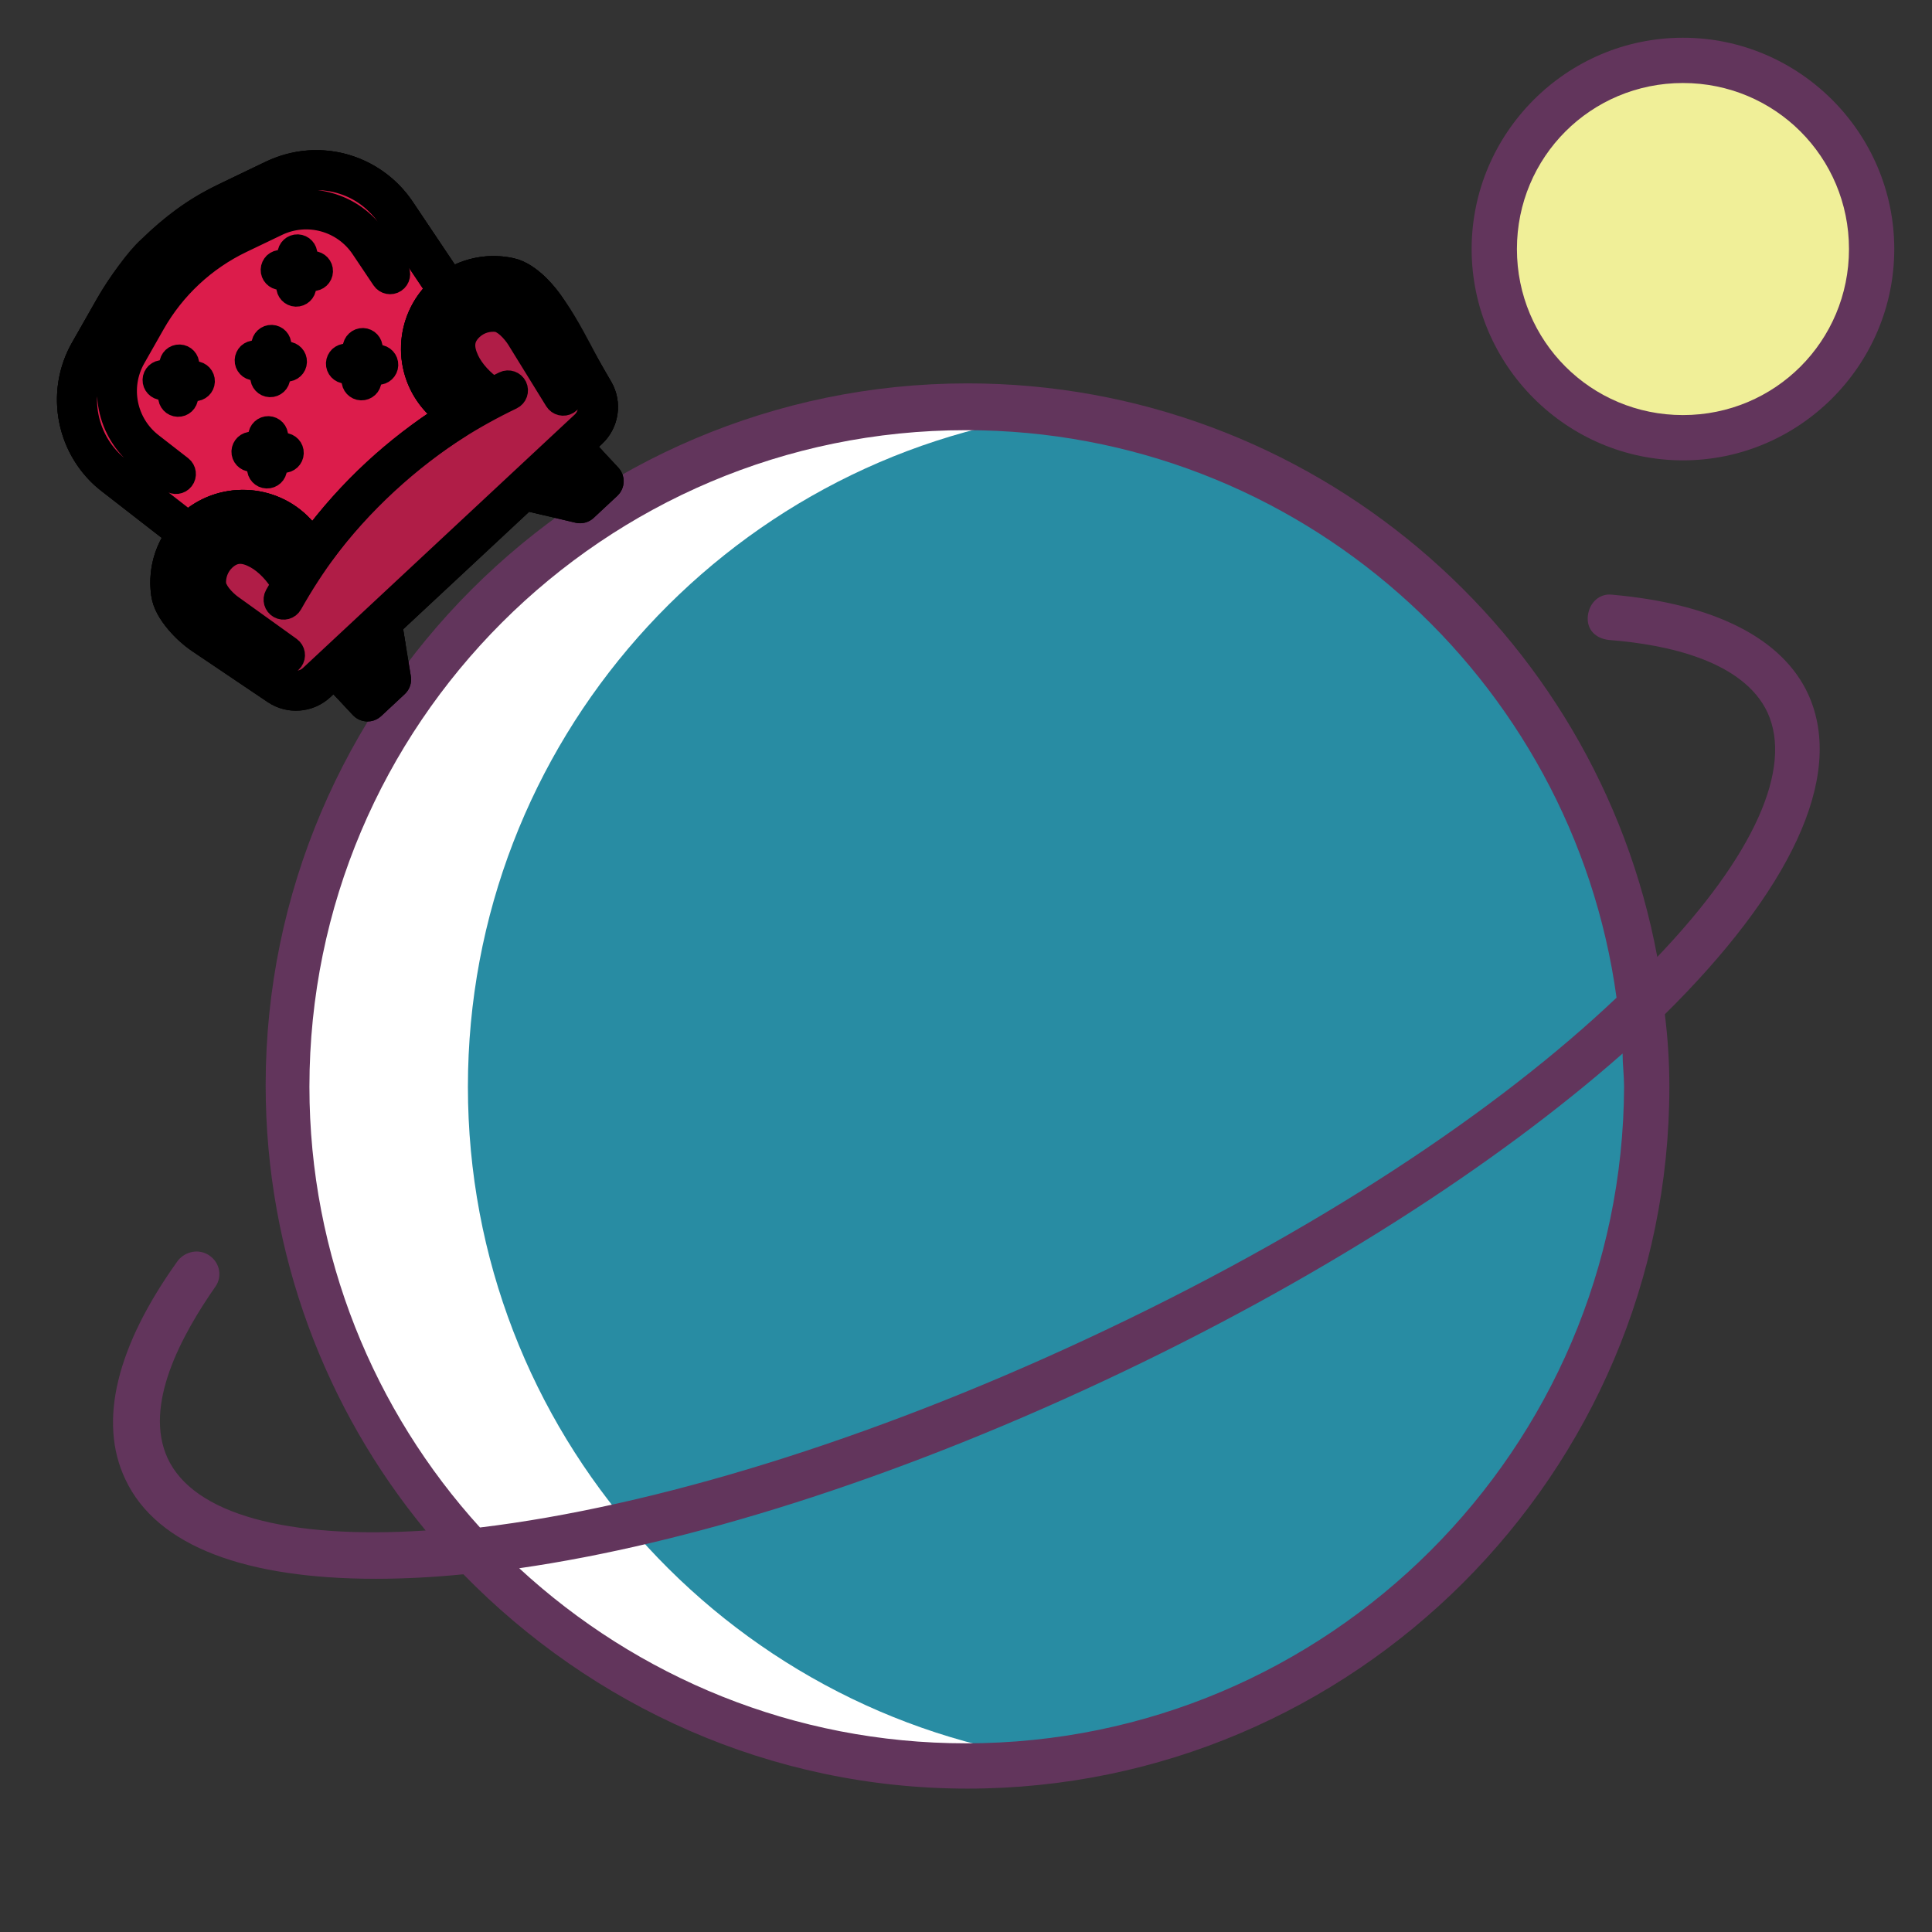 <svg width="128" height="128" xmlns="http://www.w3.org/2000/svg">

 <rect width="100%" height="100%" fill="#333333" stroke="none"/>

 <g>
  <title>background</title>
  <rect fill="none" id="canvas_background" height="402" width="582" y="-1" x="-1"/>
 </g>
 <g>
  <title>Layer 1</title>
  <circle id="svg_1" r="45" fill="#288CA3" cy="72" cx="64"/>
  <g id="svg_2">
   <path id="svg_3" fill="#FFFFFF" d="m31,72c0,-22.8 17,-41.7 39,-44.6c-2,-0.3 -4,-0.4 -6,-0.4c-24.9,0 -45,20.1 -45,45s20.1,45 45,45c2,0 4,-0.1 6,-0.4c-22,-2.9 -39,-21.8 -39,-44.6z"/>
  </g>
  <circle id="svg_4" r="12.5" fill="#F0EF98" cy="16.5" cx="111.5"/>
  <path id="svg_5" fill="#62355C" d="m13.9,83.2c-0.7,-0.5 -1.6,-0.3 -2.1,0.3c-4.1,5.7 -5.3,10.7 -3.5,14.5c2.1,4.5 8.1,6.6 16.6,6.6c1.8,0 3.8,-0.1 5.8,-0.3c8.5,8.7 20.3,14.2 33.4,14.2c25.6,0 46.5,-20.9 46.5,-46.5c0,-1.6 -0.1,-3.2 -0.3,-4.8c8.2,-8.1 12,-15.7 9.5,-21.2c-1.7,-3.7 -6.2,-6 -13,-6.6c-0.8,-0.1 -1.5,0.5 -1.6,1.4s0.5,1.5 1.4,1.6c3.9,0.3 8.9,1.4 10.5,4.8c1.7,3.7 -0.9,9.5 -7.3,16.2c-4,-21.6 -23,-38 -45.7,-38c-25.6,0 -46.5,20.9 -46.5,46.5c0,11.2 4,21.5 10.6,29.5c-9.2,0.6 -15.4,-1.1 -17.1,-4.8c-1.6,-3.5 0.9,-8.1 3.2,-11.4c0.4,-0.6 0.3,-1.5 -0.4,-2zm50.1,32.3c-11.4,0 -21.8,-4.4 -29.6,-11.6c11.1,-1.6 24.6,-5.8 38.7,-12.4c14.1,-6.6 26,-14.3 34.4,-21.7c0,0.7 0.1,1.5 0.1,2.2c-0.1,24 -19.6,43.5 -43.6,43.5zm0,-87c22,0 40.2,16.4 43.1,37.6c-7.8,7.4 -19.8,15.5 -35.3,22.7c-14.2,6.6 -28.4,11 -40,12.4c-7,-7.7 -11.3,-18 -11.3,-29.2c0,-24 19.5,-43.5 43.5,-43.5z"/>
  <path id="svg_6" fill="#62355C" d="m111.5,2.5c-7.7,0 -14,6.3 -14,14s6.3,14 14,14s14,-6.3 14,-14s-6.3,-14 -14,-14zm0,25c-6.1,0 -11,-4.9 -11,-11s4.9,-11 11,-11s11,4.9 11,11s-4.9,11 -11,11z"/>
  <defs>
   <pattern y="0" x="0" height="6" width="6" patternUnits="userSpaceOnUse" id="svg_69"/>
   <pattern y="0" x="0" height="6" width="6" patternUnits="userSpaceOnUse" id="svg_68"/>
   <pattern y="0" x="0" height="6" width="6" patternUnits="userSpaceOnUse" id="svg_67"/>
   <pattern y="0" x="0" height="6" width="6" patternUnits="userSpaceOnUse" id="svg_66"/>
   <pattern y="0" x="0" height="6" width="6" patternUnits="userSpaceOnUse" id="svg_65"/>
   <pattern y="0" x="0" height="6" width="6" patternUnits="userSpaceOnUse" id="svg_64"/>
   <pattern y="0" x="0" height="6" width="6" patternUnits="userSpaceOnUse" id="svg_63"/>
   <pattern y="0" x="0" height="6" width="6" patternUnits="userSpaceOnUse" id="svg_62"/>
   <pattern y="0" x="0" height="6" width="6" patternUnits="userSpaceOnUse" id="svg_61"/>
   <pattern y="0" x="0" height="6" width="6" patternUnits="userSpaceOnUse" id="svg_60"/>
   <pattern y="0" x="0" height="6" width="6" patternUnits="userSpaceOnUse" id="svg_59"/>
   <pattern y="0" x="0" height="6" width="6" patternUnits="userSpaceOnUse" id="svg_58"/>
   <pattern y="0" x="0" height="6" width="6" patternUnits="userSpaceOnUse" id="svg_57"/>
   <pattern y="0" x="0" height="6" width="6" patternUnits="userSpaceOnUse" id="svg_56"/>
   <pattern y="0" x="0" height="6" width="6" patternUnits="userSpaceOnUse" id="svg_55"/>
   <pattern y="0" x="0" height="6" width="6" patternUnits="userSpaceOnUse" id="svg_54"/>
   <pattern y="0" x="0" height="6" width="6" patternUnits="userSpaceOnUse" id="svg_53"/>
   <pattern y="0" x="0" height="6" width="6" patternUnits="userSpaceOnUse" id="svg_52"/>
   <pattern y="0" x="0" height="6" width="6" patternUnits="userSpaceOnUse" id="svg_51"/>
  </defs>
  <g stroke="null" transform="rotate(-43 21.497,27.757) " id="svg_71">
   <g stroke="null" transform="matrix(1.582,0,0,1.582,-7.233,102.305) " id="svg_40">
    <g stroke="null" display="inline" stroke-width="0.782" transform="matrix(1.278,0,0,1.278,39.46,-44.148) " id="svg_41">
     <path stroke="null" fill="#ebc8b6" stroke-width="0.782" stroke-linecap="round" stroke-linejoin="round" d="m-21.949,3.552a0.265,0.265 0 0 0 -0.264,0.264l0,1.588a0.265,0.265 0 0 0 0.264,0.266l1.058,0a0.265,0.265 0 0 0 0.221,-0.119l1.059,-1.588a0.265,0.265 0 0 0 -0.221,-0.41l-2.117,0zm8.467,0a0.265,0.265 0 0 0 -0.221,0.41l1.059,1.588a0.265,0.265 0 0 0 0.221,0.119l1.058,0a0.265,0.265 0 0 0 0.264,-0.266l0,-1.588a0.265,0.265 0 0 0 -0.264,-0.264l-2.117,0z" id="svg_49"/>
     <path stroke="null" fill="#dc1c4b" stroke-width="0.782" stroke-linecap="round" stroke-linejoin="round" id="svg_48" d="m-16.658,-10.323c-0.903,0 -1.804,0.137 -2.676,0.41l-1.555,0.486c-1.615,0.506 -2.615,2.126 -2.346,3.797l0.492,3.047l-0.002,2.643a0.265,0.265 0 0 0 0.012,0.076l0.633,2.145a0.265,0.265 0 0 0 0.266,0.189l4.738,-0.205a0.265,0.265 0 0 0 0.002,0l4.248,-0.225a0.265,0.265 0 0 0 0.098,-0.023l2.615,-1.227a0.265,0.265 0 0 0 0.146,-0.291l-0.387,-1.916l-0.195,-1.188l0.488,-3.025c0.269,-1.671 -0.731,-3.29 -2.346,-3.797l-1.555,-0.486c-0.871,-0.273 -1.775,-0.41 -2.678,-0.41l-0,-0z"/>
     <path stroke="null" fill="#d1b3a2" stroke-width="0.782" stroke-linecap="round" stroke-linejoin="round" d="m-21.949,3.552a0.265,0.265 0 0 0 -0.264,0.264l0,0.795l2.169,0l0.433,-0.649a0.265,0.265 0 0 0 -0.221,-0.41l-2.117,0zm8.467,0a0.265,0.265 0 0 0 -0.221,0.41l0.433,0.649l2.169,0l0,-0.795a0.265,0.265 0 0 0 -0.264,-0.264l-2.117,0z" id="svg_47"/>
     <path stroke="null" fill="#b01d47" stroke-width="0.782" stroke-linecap="round" stroke-linejoin="round" id="svg_46" d="m-22.274,-2.876c-0.899,0 -1.696,0.451 -2.174,1.138c-0.19,0.274 -0.255,0.617 -0.275,0.961c-0.02,0.344 0.011,0.687 0.074,0.961l0.675,2.918c0.132,0.571 0.644,0.979 1.23,0.979l12.17,0c0.586,0 1.098,-0.407 1.23,-0.979l0.675,-2.918c0.063,-0.274 0.095,-0.617 0.074,-0.961c-0.02,-0.344 -0.085,-0.689 -0.275,-0.963c-0.478,-0.688 -1.275,-1.137 -2.174,-1.137c-1.458,0 -2.647,1.188 -2.647,2.646c0,0.189 0.021,0.374 0.058,0.552c-0.993,-0.185 -1.991,-0.282 -2.992,-0.286c-1.017,-0.004 -2.037,0.088 -3.062,0.279c0.037,-0.176 0.057,-0.358 0.057,-0.545c-0,-1.458 -1.189,-2.646 -2.647,-2.646l0,0z"/>
     <path stroke="null" fill="#b01d47" stroke-width="0.782" stroke-linecap="round" stroke-linejoin="round" d="m-10.569,-2.604l0.488,-3.025c0.174,-1.159 -0.242,-2.327 -1.068,-3.061c-0.392,-0.369 -0.85,-0.57 -1.278,-0.736c-0.566,-0.176 -1.165,-0.367 -1.719,-0.536c-0.947,-0.309 -1.923,-0.396 -2.887,-0.376c-0.543,-0.015 -1.54,0.191 -2.302,0.425l-1.555,0.486c-1.525,0.478 -2.5,1.949 -2.378,3.518c0.106,-1.361 1.027,-2.565 2.378,-2.988l1.555,-0.486c0.871,-0.273 1.773,-0.41 2.676,-0.41c0.903,0 1.806,0.137 2.677,0.41l1.555,0.486c0.414,0.13 0.787,0.333 1.108,0.591c0.586,0.731 0.866,1.695 0.708,2.677l-0.488,3.025l0.529,-0z" id="svg_45"/>
     <path stroke="null" fill="#801231" stroke-width="0.782" stroke-linecap="round" stroke-linejoin="round" d="m-22.274,-2.876c-0.899,0 -1.696,0.451 -2.174,1.138c-0.19,0.274 -0.255,0.617 -0.275,0.961c-0.01,0.162 -0.007,0.324 0.004,0.478c0.098,-1.237 1.467,-2.03 2.445,-2.048c1.369,0 2.5,1.047 2.633,2.382c0.009,-0.087 0.013,-0.175 0.013,-0.265c0,-1.458 -1.189,-2.646 -2.647,-2.646l0,0l0,0zm13.682,2.1c-0.02,-0.344 -0.085,-0.689 -0.275,-0.963c-0.478,-0.688 -1.275,-1.137 -2.174,-1.137l0,0l0,0c-1.458,0 -2.647,1.188 -2.647,2.646c0,0.089 0.005,0.177 0.013,0.264c0.134,-1.334 1.265,-2.381 2.633,-2.381c0.899,0 1.696,0.449 2.174,1.137l0.275,0.434zm-11.09,1.091c-0,0.185 -0.02,0.365 -0.057,0.539c2.098,-0.382 4.211,-0.35 6.165,0.008c-0.037,-0.174 -0.057,-0.355 -0.058,-0.539c-2.055,-0.37 -4.139,-0.351 -6.05,-0.007l0,-0z" id="svg_44"/>
     <path stroke="null" fill="#801231" stroke-width="0.782" stroke-linecap="round" stroke-linejoin="round" d="m-11.305,-2.862c1.189,0.246 2.11,0.936 2.184,2.086c-0.017,1.308 -0.45,2.584 -0.75,3.879c-0.132,0.571 -0.644,0.979 -1.23,0.979l0.529,0c0.586,0 1.098,-0.407 1.23,-0.979c0.18,-1.003 0.815,-2.652 0.75,-3.879c-0.077,-1.265 -1.444,-2.081 -2.449,-2.1l-0.264,0.013z" id="svg_43"/>
     <path stroke="null" fill="#000000" stroke-width="0.782" stroke-linecap="round" stroke-linejoin="round" d="m-16.658,-10.323c-0.903,0 -1.804,0.137 -2.676,0.41l-1.555,0.486c-1.615,0.506 -2.615,2.126 -2.346,3.797l0.451,2.803c-0.686,0.135 -1.279,0.535 -1.664,1.089c-0.19,0.274 -0.255,0.617 -0.275,0.961c-0.02,0.344 0.011,0.687 0.074,0.961l0.675,2.918c0.132,0.571 0.644,0.979 1.23,0.979l0.53,0l0,1.322c-0.001,0.146 0.117,0.265 0.264,0.266l1.058,0c0.089,-0 0.172,-0.045 0.221,-0.119l0.979,-1.469l6.067,0l0.979,1.469c0.049,0.074 0.132,0.119 0.221,0.119l1.058,0c0.146,-0.001 0.264,-0.119 0.264,-0.266l0,-1.322l0.53,0c0.586,0 1.098,-0.407 1.23,-0.979l0.675,-2.918c0.063,-0.274 0.095,-0.617 0.074,-0.961c-0.02,-0.344 -0.085,-0.689 -0.275,-0.963c-0.385,-0.555 -0.979,-0.954 -1.666,-1.088l0.453,-2.803c0.269,-1.671 -0.731,-3.291 -2.346,-3.797l-1.555,-0.486c-0.871,-0.273 -1.775,-0.41 -2.677,-0.41l0,0zm0.001,0.528c0.849,0 1.699,0.128 2.519,0.386l1.553,0.488c1.368,0.429 2.21,1.792 1.982,3.207l-0.457,2.839c-1.449,0.011 -2.627,1.194 -2.627,2.646c0,0.189 0.021,0.374 0.058,0.552c-2.06,-0.372 -4.152,-0.356 -6.054,-0.007c0.037,-0.176 0.057,-0.358 0.057,-0.545c0,-1.452 -1.178,-2.635 -2.627,-2.646l-0.457,-2.839c-0.228,-1.415 0.615,-2.778 1.982,-3.207l1.553,-0.488c0.82,-0.257 1.669,-0.386 2.518,-0.386l0,-0zm-0.001,0.518c-0.72,0 -1.439,0.108 -2.133,0.326l-1.228,0.387c-1.303,0.409 -2.112,1.716 -1.894,3.064l0.195,1.213c0.024,0.145 0.16,0.243 0.304,0.219c0.144,-0.023 0.242,-0.159 0.219,-0.303l-0.195,-1.213c-0.176,-1.093 0.473,-2.145 1.529,-2.476l1.228,-0.385c1.286,-0.403 2.665,-0.403 3.951,0l1.229,0.385c1.056,0.331 1.705,1.384 1.529,2.476l-0.195,1.213c-0.023,0.144 0.075,0.28 0.219,0.303c0.144,0.024 0.281,-0.074 0.304,-0.219l0.195,-1.213c0.217,-1.348 -0.591,-2.656 -1.894,-3.064l-1.228,-0.387c-0.695,-0.218 -1.415,-0.326 -2.135,-0.326zm-3.02,2.135c-0.07,0 -0.138,0.028 -0.187,0.078c-0.103,0.103 -0.103,0.27 0,0.373l0.188,0.188l-0.188,0.188c-0.103,0.103 -0.103,0.27 0,0.373c0.103,0.104 0.271,0.104 0.375,0l0.188,-0.188l0.188,0.188c0.103,0.103 0.27,0.103 0.373,0c0.103,-0.103 0.103,-0.27 0,-0.373l-0.188,-0.188l0.188,-0.188c0.103,-0.103 0.103,-0.27 0,-0.373c-0.05,-0.05 -0.117,-0.078 -0.188,-0.078c-0.07,0.001 -0.136,0.029 -0.186,0.078l-0.188,0.188l-0.188,-0.188c-0.05,-0.05 -0.117,-0.078 -0.188,-0.078zm5.293,0c-0.07,0 -0.138,0.028 -0.188,0.078c-0.103,0.103 -0.103,0.27 0,0.373l0.188,0.188l-0.188,0.188c-0.103,0.103 -0.103,0.27 0,0.373c0.103,0.103 0.27,0.103 0.373,0l0.188,-0.188l0.188,0.188c0.103,0.104 0.271,0.104 0.375,0c0.103,-0.103 0.103,-0.27 0,-0.373l-0.188,-0.188l0.188,-0.188c0.102,-0.103 0.102,-0.269 0,-0.373c-0.103,-0.104 -0.271,-0.104 -0.375,0l-0.187,0.187l-0.188,-0.188c-0.049,-0.049 -0.116,-0.077 -0.186,-0.078zm-2.646,1.588c-0.07,0 -0.138,0.028 -0.188,0.078c-0.103,0.103 -0.103,0.27 0,0.373l0.188,0.188l-0.188,0.188c-0.103,0.103 -0.103,0.27 0,0.373c0.103,0.104 0.272,0.104 0.375,0l0.187,-0.187l0.186,0.187c0.103,0.104 0.272,0.104 0.375,0c0.103,-0.103 0.103,-0.27 0,-0.373l-0.188,-0.188l0.188,-0.188c0.103,-0.103 0.103,-0.27 0,-0.373c-0.05,-0.05 -0.117,-0.078 -0.188,-0.078c-0.07,0 -0.138,0.028 -0.188,0.078l-0.186,0.187l-0.187,-0.187c-0.05,-0.05 -0.117,-0.078 -0.188,-0.078zm-2.117,2.117c-0.07,-0 -0.138,0.027 -0.188,0.076c-0.104,0.103 -0.104,0.271 0,0.375l0.187,0.187l-0.187,0.187c-0.104,0.103 -0.104,0.272 0,0.375c0.103,0.104 0.272,0.104 0.375,0l0.187,-0.187l0.188,0.187c0.103,0.103 0.27,0.103 0.373,0c0.104,-0.103 0.104,-0.272 0,-0.375l-0.187,-0.187l0.187,-0.187c0.104,-0.103 0.104,-0.271 0,-0.375c-0.05,-0.049 -0.117,-0.077 -0.188,-0.076c-0.069,0 -0.136,0.028 -0.186,0.076l-0.188,0.187l-0.187,-0.187c-0.05,-0.049 -0.117,-0.077 -0.188,-0.076zm4.234,0c-0.07,-0 -0.138,0.027 -0.188,0.076c-0.104,0.103 -0.104,0.271 0,0.375l0.187,0.187l-0.187,0.187c-0.104,0.103 -0.104,0.272 0,0.375c0.103,0.103 0.27,0.103 0.373,0l0.188,-0.187l0.187,0.187c0.103,0.104 0.272,0.104 0.375,0c0.104,-0.103 0.104,-0.272 0,-0.375l-0.187,-0.187l0.187,-0.187c0.104,-0.103 0.104,-0.271 0,-0.375c-0.05,-0.049 -0.117,-0.077 -0.188,-0.076c-0.07,-0 -0.138,0.027 -0.188,0.076l-0.187,0.187l-0.188,-0.187c-0.049,-0.049 -0.116,-0.076 -0.186,-0.076zm-7.36,1.09c1.172,0 2.117,0.945 2.117,2.117c0,0.233 -0.038,0.455 -0.108,0.664c-0.174,0.039 -0.348,0.08 -0.522,0.125c0.063,-0.419 0.04,-0.868 -0.092,-1.27c-0.181,-0.551 -0.635,-1.029 -1.316,-1.031c-0.492,0 -0.934,0.228 -1.223,0.584c-0.161,0.198 -0.212,0.441 -0.233,0.677c-0.02,0.237 -0.003,0.471 0.035,0.66l0.465,2.324c0.029,0.143 0.168,0.235 0.311,0.207c0.144,-0.028 0.237,-0.167 0.209,-0.311l-0.465,-2.324c-0.027,-0.134 -0.043,-0.333 -0.027,-0.512c0.015,-0.178 0.07,-0.333 0.115,-0.389c0.191,-0.236 0.482,-0.388 0.811,-0.389c0.455,0.002 0.678,0.254 0.814,0.668c0.122,0.371 0.121,0.861 0.024,1.26c-0.135,0.04 -0.271,0.081 -0.407,0.124c-0.138,0.045 -0.214,0.194 -0.17,0.332c0.044,0.139 0.193,0.216 0.332,0.172c0.176,-0.056 0.353,-0.109 0.529,-0.159c0.004,-0.001 0.008,-0.002 0.011,-0.003c0.351,-0.1 0.701,-0.187 1.05,-0.262c0.007,-0.001 0.014,-0.002 0.021,-0.004c2.795,-0.598 5.549,-0.426 8.284,0.428c0.14,0.044 0.288,-0.034 0.332,-0.174c0.043,-0.139 -0.035,-0.287 -0.174,-0.33c-0.134,-0.042 -0.269,-0.082 -0.404,-0.121c-0.098,-0.4 -0.1,-0.891 0.023,-1.263c0.136,-0.413 0.359,-0.666 0.812,-0.668c0.33,0 0.621,0.152 0.813,0.389c0.045,0.056 0.1,0.21 0.115,0.389c0.015,0.178 -0.001,0.378 -0.027,0.512l-0.465,2.324c-0.028,0.143 0.064,0.282 0.207,0.311c0.144,0.029 0.284,-0.064 0.313,-0.207l0.465,-2.324c0.038,-0.19 0.056,-0.424 0.035,-0.66c-0.02,-0.237 -0.072,-0.479 -0.233,-0.677c-0.288,-0.356 -0.731,-0.584 -1.223,-0.584c-0.681,0.002 -1.135,0.48 -1.316,1.031c-0.133,0.404 -0.155,0.855 -0.091,1.275c-0.174,-0.044 -0.347,-0.085 -0.521,-0.124c-0.071,-0.211 -0.11,-0.435 -0.11,-0.671c0,-1.172 0.945,-2.117 2.117,-2.117c0.722,0 1.355,0.36 1.738,0.91c0.095,0.136 0.167,0.404 0.184,0.691c0.017,0.288 -0.013,0.596 -0.063,0.811l-0.676,2.918c-0.077,0.334 -0.372,0.568 -0.715,0.568l-12.17,0c-0.343,0 -0.637,-0.234 -0.715,-0.568l-0.676,-2.918c-0.05,-0.215 -0.079,-0.523 -0.063,-0.811c0.017,-0.288 0.089,-0.555 0.184,-0.691c0.382,-0.551 1.015,-0.91 1.738,-0.91l0,-0zm0.59,6.428l1.355,0l-0.705,1.058l-0.65,0l0,-1.058zm8.695,0l1.358,0l0,1.058l-0.652,0l-0.705,-1.058z" id="svg_42"/>
    </g>
   </g>
  </g>
 </g>
</svg>